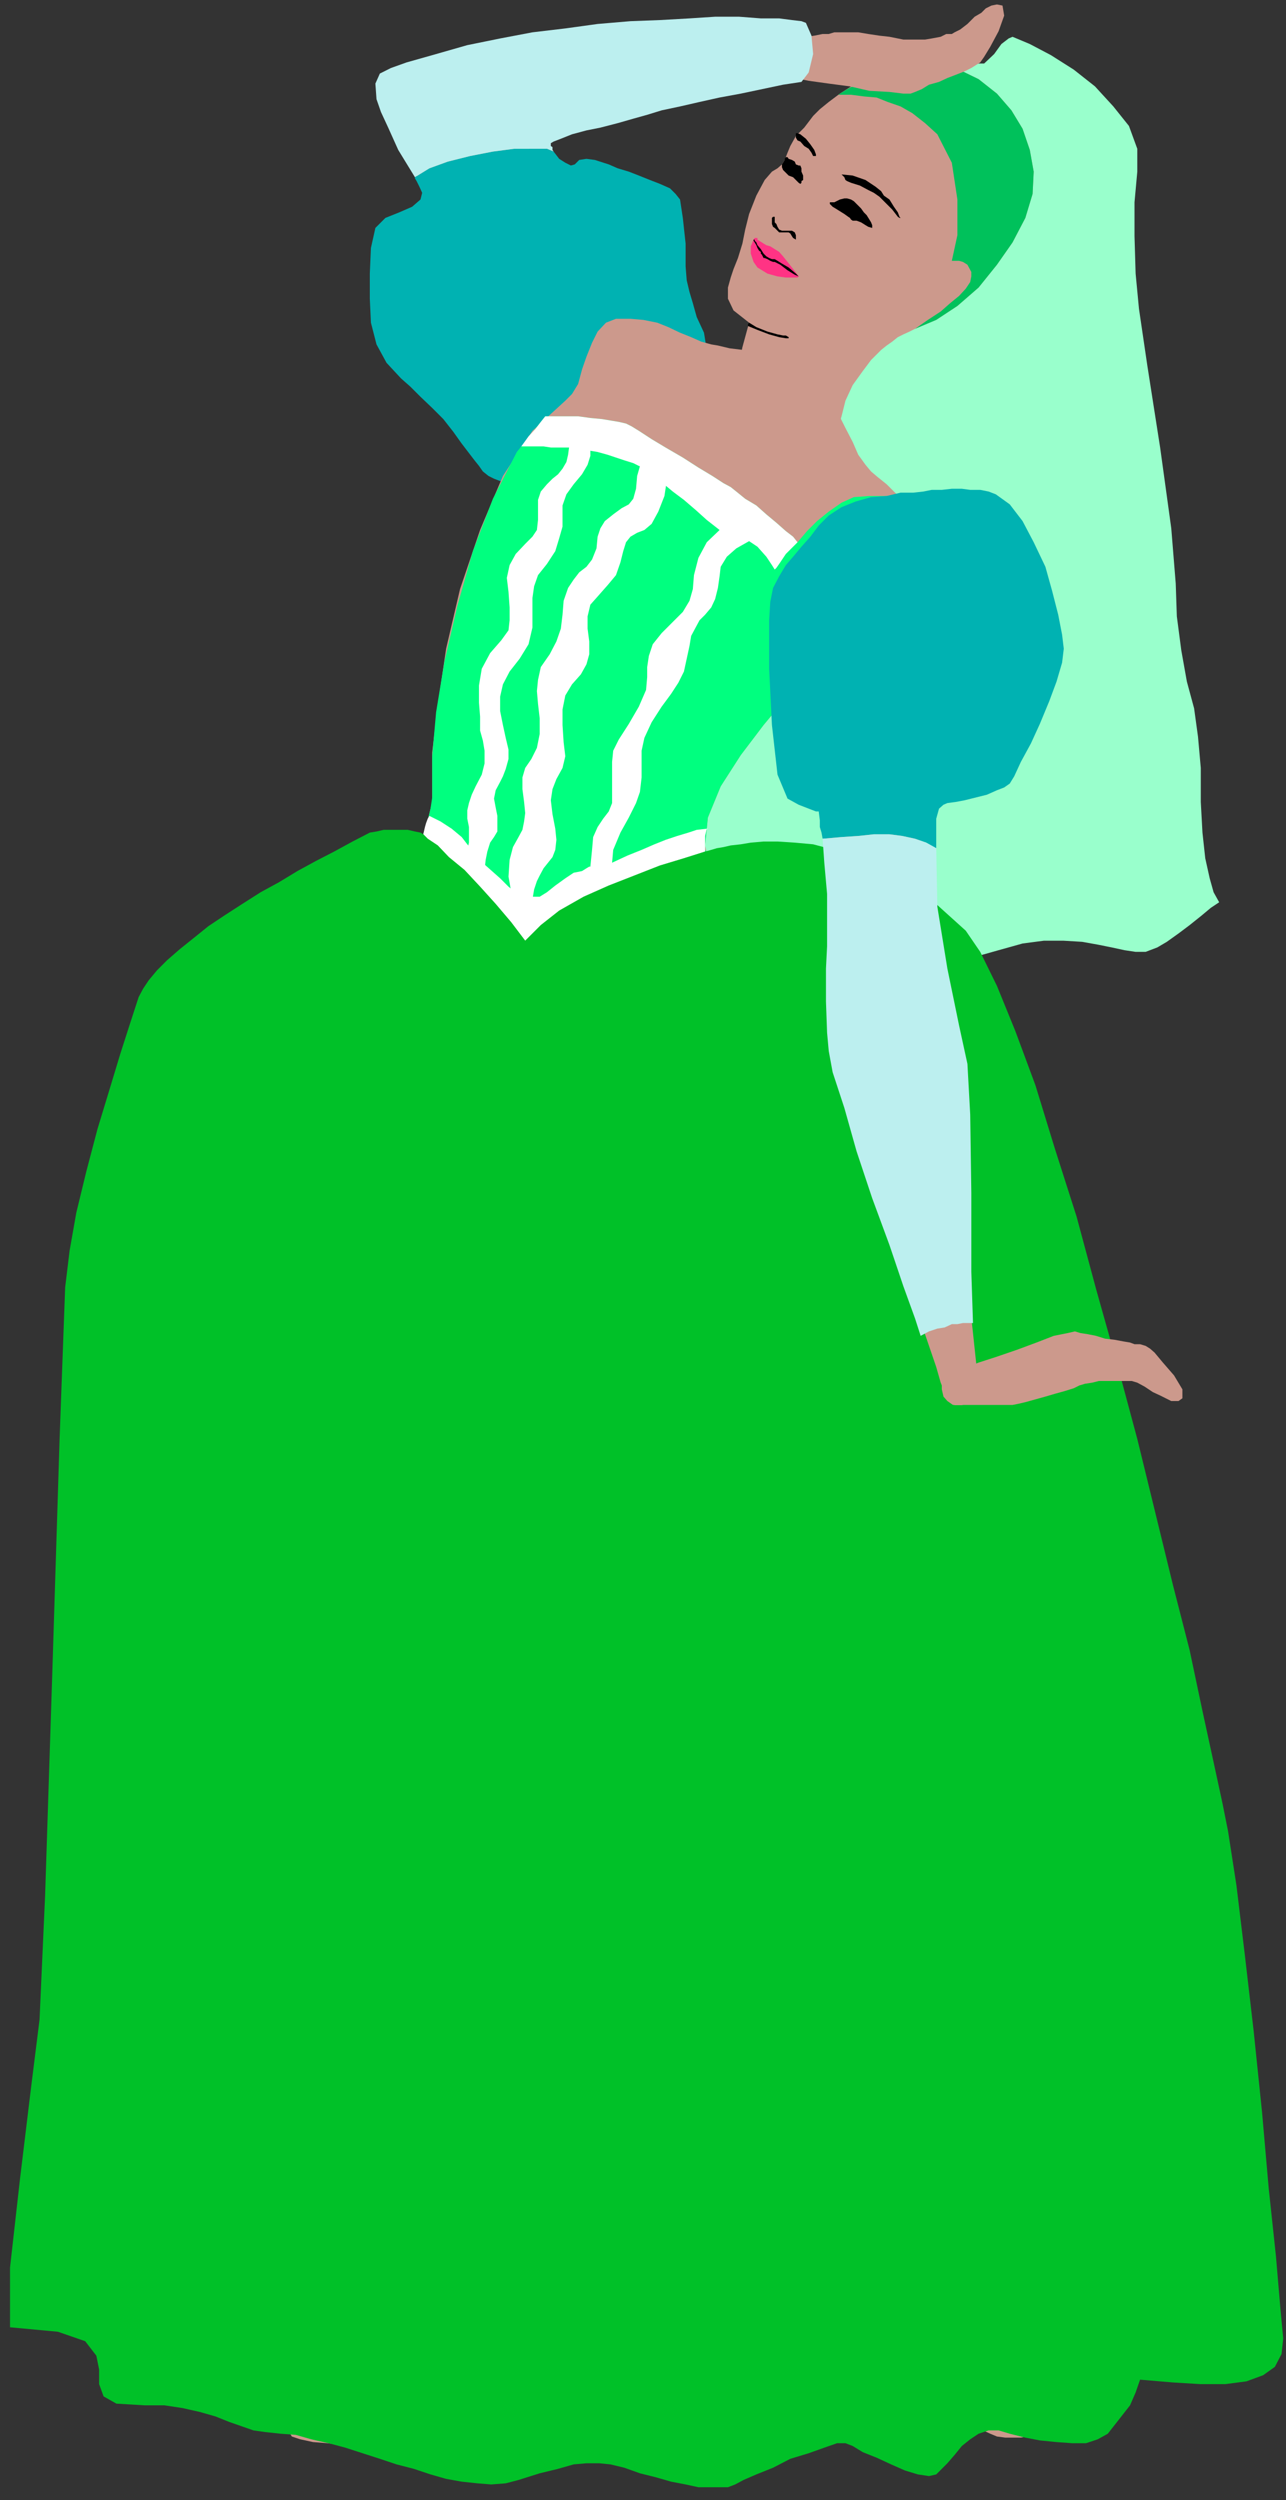 <?xml version="1.0" encoding="UTF-8" standalone="no"?>
<svg
   xmlns:ooo="http://xml.openoffice.org/svg/export"
   xmlns:dc="http://purl.org/dc/elements/1.1/"
   xmlns:cc="http://creativecommons.org/ns#"
   xmlns:rdf="http://www.w3.org/1999/02/22-rdf-syntax-ns#"
   xmlns:svg="http://www.w3.org/2000/svg"
   xmlns="http://www.w3.org/2000/svg"
   xmlns:sodipodi="http://sodipodi.sourceforge.net/DTD/sodipodi-0.dtd"
   xmlns:inkscape="http://www.inkscape.org/namespaces/inkscape"
   version="1.2"
   width="23.09mm"
   height="44.86mm"
   viewBox="0 0 2309 4486"
   preserveAspectRatio="xMidYMid"
   xml:space="preserve"
   id="svg160"
   sodipodi:docname="operawmn.svg"
   style="fill-rule:evenodd;stroke-width:28.222;stroke-linejoin:round"
   inkscape:version="0.92.5 (2060ec1f9f, 2020-04-08)"><rect x="0" y="0" width="2309" height="4486" fill="#333333" stroke="none"/><sodipodi:namedview
   pagecolor="#ffffff"
   bordercolor="#666666"
   borderopacity="1"
   objecttolerance="10"
   gridtolerance="10"
   guidetolerance="10"
   inkscape:pageopacity="0"
   inkscape:pageshadow="2"
   inkscape:window-width="664"
   inkscape:window-height="487"
   id="namedview162"
   showgrid="false"
   inkscape:zoom="0.2102413"
   inkscape:cx="43.653544"
   inkscape:cy="84.774801"
   inkscape:window-x="0"
   inkscape:window-y="0"
   inkscape:window-maximized="0"
   inkscape:current-layer="svg160" />
 <defs
   class="ClipPathGroup"
   id="defs8">
  <clipPath
   id="presentation_clip_path"
   clipPathUnits="userSpaceOnUse">
   <rect
   x="0"
   y="0"
   width="21000"
   height="29700"
   id="rect2" />
  </clipPath>
  <clipPath
   id="presentation_clip_path_shrink"
   clipPathUnits="userSpaceOnUse">
   <rect
   x="21"
   y="29"
   width="20958"
   height="29641"
   id="rect5" />
  </clipPath>
 </defs>
 <defs
   class="TextShapeIndex"
   id="defs12">
  <g
   ooo:slide="id1"
   ooo:id-list="id3"
   id="g10" />
 </defs>
 <defs
   class="EmbeddedBulletChars"
   id="defs44">
  <g
   id="bullet-char-template-57356"
   transform="matrix(4.8828125e-4,0,0,-4.8828125e-4,0,0)">
   <path
   d="M 580,1141 1163,571 580,0 -4,571 Z"
   id="path14"
   inkscape:connector-curvature="0" />
  </g>
  <g
   id="bullet-char-template-57354"
   transform="matrix(4.8828125e-4,0,0,-4.8828125e-4,0,0)">
   <path
   d="M 8,1128 H 1137 V 0 H 8 Z"
   id="path17"
   inkscape:connector-curvature="0" />
  </g>
  <g
   id="bullet-char-template-10146"
   transform="matrix(4.8828125e-4,0,0,-4.8828125e-4,0,0)">
   <path
   d="M 174,0 602,739 174,1481 1456,739 Z M 1358,739 309,1346 659,739 Z"
   id="path20"
   inkscape:connector-curvature="0" />
  </g>
  <g
   id="bullet-char-template-10132"
   transform="matrix(4.8828125e-4,0,0,-4.8828125e-4,0,0)">
   <path
   d="M 2015,739 1276,0 H 717 l 543,543 H 174 v 393 h 1086 l -543,545 h 557 z"
   id="path23"
   inkscape:connector-curvature="0" />
  </g>
  <g
   id="bullet-char-template-10007"
   transform="matrix(4.8828125e-4,0,0,-4.8828125e-4,0,0)">
   <path
   d="m 0,-2 c -7,16 -16,29 -25,39 l 381,530 c -94,256 -141,385 -141,387 0,25 13,38 40,38 9,0 21,-2 34,-5 21,4 42,12 65,25 l 27,-13 111,-251 280,301 64,-25 24,25 c 21,-10 41,-24 62,-43 C 886,937 835,863 770,784 769,783 710,716 594,584 L 774,223 c 0,-27 -21,-55 -63,-84 l 16,-20 C 717,90 699,76 672,76 641,76 570,178 457,381 L 164,-76 c -22,-34 -53,-51 -92,-51 -42,0 -63,17 -64,51 -7,9 -10,24 -10,44 0,9 1,19 2,30 z"
   id="path26"
   inkscape:connector-curvature="0" />
  </g>
  <g
   id="bullet-char-template-10004"
   transform="matrix(4.8828125e-4,0,0,-4.8828125e-4,0,0)">
   <path
   d="M 285,-33 C 182,-33 111,30 74,156 52,228 41,333 41,471 c 0,78 14,145 41,201 34,71 87,106 158,106 53,0 88,-31 106,-94 l 23,-176 c 8,-64 28,-97 59,-98 l 735,706 c 11,11 33,17 66,17 42,0 63,-15 63,-46 V 965 c 0,-36 -10,-64 -30,-84 L 442,47 C 390,-6 338,-33 285,-33 Z"
   id="path29"
   inkscape:connector-curvature="0" />
  </g>
  <g
   id="bullet-char-template-9679"
   transform="matrix(4.8828125e-4,0,0,-4.8828125e-4,0,0)">
   <path
   d="M 813,0 C 632,0 489,54 383,161 276,268 223,411 223,592 c 0,181 53,324 160,431 106,107 249,161 430,161 179,0 323,-54 432,-161 108,-107 162,-251 162,-431 0,-180 -54,-324 -162,-431 C 1136,54 992,0 813,0 Z"
   id="path32"
   inkscape:connector-curvature="0" />
  </g>
  <g
   id="bullet-char-template-8226"
   transform="matrix(4.8828125e-4,0,0,-4.8828125e-4,0,0)">
   <path
   d="m 346,457 c -73,0 -137,26 -191,78 -54,51 -81,114 -81,188 0,73 27,136 81,188 54,52 118,78 191,78 73,0 134,-26 185,-79 51,-51 77,-114 77,-187 0,-75 -25,-137 -76,-188 -50,-52 -112,-78 -186,-78 z"
   id="path35"
   inkscape:connector-curvature="0" />
  </g>
  <g
   id="bullet-char-template-8211"
   transform="matrix(4.8828125e-4,0,0,-4.8828125e-4,0,0)">
   <path
   d="M -4,459 H 1135 V 606 H -4 Z"
   id="path38"
   inkscape:connector-curvature="0" />
  </g>
  <g
   id="bullet-char-template-61548"
   transform="matrix(4.8828125e-4,0,0,-4.8828125e-4,0,0)">
   <path
   d="m 173,740 c 0,163 58,303 173,419 116,115 255,173 419,173 163,0 302,-58 418,-173 116,-116 174,-256 174,-419 0,-163 -58,-303 -174,-418 C 1067,206 928,148 765,148 601,148 462,206 346,322 231,437 173,577 173,740 Z"
   id="path41"
   inkscape:connector-curvature="0" />
  </g>
 </defs>
 <g
   id="g49"
   transform="translate(-9345,-12607)">
  <g
   id="id2"
   class="Master_Slide">
   <g
   id="bg-id2"
   class="Background" />
   <g
   id="bo-id2"
   class="BackgroundObjects" />
  </g>
 </g>
 <g
   class="SlideGroup"
   id="g158"
   transform="translate(-9345,-12607)">
  <g
   id="g156">
   <g
   id="container-id1">
    <g
   id="id1"
   class="Slide"
   clip-path="url(#presentation_clip_path)">
     <g
   class="Page"
   id="g152">
      <g
   class="Graphic"
   id="g150">
       <g
   id="id3">
        <rect
   class="BoundingBox"
   x="9345"
   y="12607"
   width="2309"
   height="4486"
   id="rect51"
   style="fill:none;stroke:none" />
        <path
   d="m 11006,12719 h 10 12 13 15 16 15 l 15,2 h 10 l 18,-17 13,-18 13,-10 7,-3 31,13 38,20 41,26 38,30 33,36 28,35 15,41 v 41 l -5,55 v 61 l 2,67 6,63 15,102 23,147 20,145 8,99 2,59 8,61 10,56 13,48 7,51 5,56 v 61 l 3,55 5,46 8,36 7,25 10,18 -15,10 -18,15 -20,16 -20,15 -21,15 -17,10 -21,8 h -18 l -20,-3 -23,-5 -25,-5 -28,-5 -33,-2 h -36 l -38,5 -43,12 -46,13 -51,5 -53,3 h -51 l -48,-5 -44,-8 -35,-8 -23,-12 -20,-16 -23,-15 -23,-20 -28,-20 -28,-18 -26,-15 -28,-16 -25,-7 5,-84 15,-94 26,-102 33,-102 35,-96 36,-87 31,-71 27,-48 31,-71 23,-84 15,-84 5,-74 v -43 l -2,-63 -3,-74 3,-79 12,-76 26,-64 41,-43 z"
   id="path53"
   inkscape:connector-curvature="0"
   style="fill:#99ffcc;stroke:none" />
        <path
   d="m 10988,13197 38,-16 38,-25 38,-33 33,-41 28,-40 23,-44 13,-43 2,-40 -7,-39 -13,-38 -20,-33 -26,-30 -33,-26 -35,-17 -41,-11 h -46 l -25,5 -26,8 -25,13 -26,12 -25,16 -20,15 -16,13 -12,12 -16,21 -15,15 -10,18 -5,12 -5,13 -5,8 -8,7 -10,6 -13,15 -15,28 -13,33 -7,28 -5,25 -8,26 -8,20 -5,15 -5,18 v 20 l 10,21 28,22 -12,44 -13,63 -10,66 7,51 10,18 11,15 15,13 15,10 18,8 18,2 18,-2 17,-8 31,-25 20,-31 13,-30 8,-26 7,-28 13,-28 18,-25 15,-20 8,-8 10,-10 10,-8 10,-7 10,-8 10,-5 11,-5 z"
   id="path55"
   inkscape:connector-curvature="0"
   style="fill:#cc998c;stroke:none" />
        <path
   d="m 11059,12904 -8,-10 -2,-13 2,-12 5,-10 11,-8 12,-3 h 13 l 10,8 8,10 2,10 v 13 l -7,10 -10,8 -11,5 -12,-3 z"
   id="path57"
   inkscape:connector-curvature="0"
   style="fill:#cc998c;stroke:none" />
        <path
   d="m 10721,13369 -8,-10 -2,-12 v -13 l 7,-10 10,-8 11,-2 h 12 l 10,7 8,10 5,11 -2,12 -5,10 -11,8 -12,5 -13,-2 z"
   id="path59"
   inkscape:connector-curvature="0"
   style="fill:#cc998c;stroke:none" />
        <path
   d="m 10779,13103 -2,2 h -3 -5 -2 -11 l -15,-2 -18,-5 -18,-11 -7,-10 -5,-15 v -13 l 5,-12 2,-3 h 3 v 0 h 2 v 3 l 3,2 5,3 3,2 5,3 7,2 8,5 8,5 7,8 8,10 8,10 10,13 z"
   id="path61"
   inkscape:connector-curvature="0"
   style="fill:#ff3384;stroke:none" />
        <path
   d="m 10774,13034 v -5 l -2,-5 -5,-3 h -6 -5 -7 l -5,-2 -3,-5 -2,-5 -3,-3 v 0 -3 -2 -5 h -3 l -2,2 v 5 6 l 2,5 3,2 3,3 5,5 h 2 5 3 5 2 l 3,2 3,5 2,3 5,3 z"
   id="path63"
   inkscape:connector-curvature="0"
   style="fill:#000000;stroke:none" />
        <path
   d="m 10698,13037 v 0 2 0 l 2,3 3,5 2,5 3,5 3,2 v 3 l 2,2 3,6 h 2 l 5,2 5,3 5,2 h 3 l 10,5 13,10 13,8 7,3 -5,-5 -13,-11 -12,-7 -8,-5 -5,-3 h -5 l -5,-2 -5,-3 -5,-5 -5,-8 -6,-7 -2,-5 -3,-3 v 0 -2 z"
   id="path65"
   inkscape:connector-curvature="0"
   style="fill:#000000;stroke:none" />
        <path
   d="m 10690,13186 13,8 20,8 18,5 10,2 h 5 l 5,3 v 2 h -5 l -12,-2 -18,-5 -21,-8 -17,-7 v 0 -3 z"
   id="path67"
   inkscape:connector-curvature="0"
   style="fill:#000000;stroke:none" />
        <path
   d="m 10787,12930 v -8 l -3,-7 v -6 l -2,-5 h -3 l -5,-2 -2,-5 -5,-3 -6,-2 -2,-3 v 0 h -3 l -2,3 v 2 l -3,5 -2,3 v 2 3 l 2,5 5,5 5,5 8,3 5,5 5,5 3,2 2,-2 v -3 z"
   id="path69"
   inkscape:connector-curvature="0"
   style="fill:#000000;stroke:none" />
        <path
   d="m 10856,12920 2,2 3,3 2,5 3,2 7,3 16,5 15,8 10,5 10,7 10,10 13,13 10,13 3,2 h 2 l -2,-2 -3,-8 -7,-10 -8,-13 -10,-7 -5,-8 -10,-8 -18,-12 -23,-8 z"
   id="path71"
   inkscape:connector-curvature="0"
   style="fill:#000000;stroke:none" />
        <path
   d="m 10807,12876 -7,-10 -8,-10 -10,-8 -5,-2 h -3 v 5 3 l 3,5 5,2 7,8 8,5 5,7 3,6 h 5 v -3 z"
   id="path73"
   inkscape:connector-curvature="0"
   style="fill:#000000;stroke:none" />
        <path
   d="m 10838,12970 h 5 l 10,-5 8,-2 h 5 l 7,2 5,3 8,8 5,5 5,7 5,5 5,8 3,5 2,5 v 3 2 l -7,-2 -5,-3 -8,-5 -8,-3 h -5 -2 l -3,-2 -2,-3 -3,-2 -7,-5 -8,-5 -8,-5 -5,-3 -2,-2 -3,-3 v -3 z"
   id="path75"
   inkscape:connector-curvature="0"
   style="fill:#000000;stroke:none" />
        <path
   d="m 10850,12777 16,-10 15,-8 18,-10 15,-7 18,-8 15,-5 18,-5 15,-3 h 46 l 41,11 35,17 33,26 26,30 20,33 13,38 7,39 -2,40 -13,43 -23,44 -28,40 -33,41 -38,33 -38,25 -38,16 23,-16 23,-15 17,-15 16,-13 12,-13 8,-12 2,-10 v -8 l -7,-13 -8,-5 -7,-2 h -13 l 10,-46 v -64 l -10,-66 -26,-51 -22,-20 -23,-18 -21,-12 -23,-8 -20,-8 -23,-2 -23,-3 z"
   id="path77"
   inkscape:connector-curvature="0"
   style="fill:#00c15b;stroke:none" />
        <path
   d="m 10667,14559 v -13 l -2,-12 -8,-8 -13,-5 h -12 l -13,5 -8,8 -5,12 v 13 l 5,10 8,10 10,5 h 13 l 13,-5 7,-7 z"
   id="path79"
   inkscape:connector-curvature="0"
   style="fill:#cc998c;stroke:none" />
        <path
   d="m 11051,16602 -7,-94 -8,-155 -10,-160 -8,-114 -7,-38 -11,-43 -15,-44 -15,-43 -18,-38 -13,-36 -10,-25 -7,-15 -8,-18 -8,-18 -2,-18 v -17 l -3,-49 -7,-56 -11,-50 -10,-36 -5,-20 -2,-23 v -23 l 2,-31 3,-33 2,-61 v -89 -106 l -7,-120 -13,-129 -20,-135 -33,-130 -11,-30 -10,-33 -15,-38 -20,-39 -26,-35 -30,-31 -38,-25 -44,-15 -35,-3 -33,5 -28,13 -26,20 -20,28 -20,33 -16,38 -10,44 -2,53 2,74 10,78 13,61 13,41 20,69 28,89 31,96 28,97 25,89 20,68 10,41 13,56 13,66 15,64 13,40 15,36 20,48 21,49 10,35 5,43 5,69 3,71 5,56 10,38 20,61 26,76 30,87 28,84 28,78 23,64 15,41 11,30 15,36 15,35 15,23 16,21 17,20 16,18 12,2 8,-15 v -25 l -3,-31 -2,-30 -3,-23 3,-16 v -12 z"
   id="path81"
   inkscape:connector-curvature="0"
   style="fill:#cc998c;stroke:none" />
        <path
   d="m 11054,16689 v -13 l -5,-10 -8,-10 -13,-5 h -12 l -13,5 -8,7 -5,13 v 13 l 5,10 8,10 13,5 h 12 l 11,-5 10,-7 z"
   id="path83"
   inkscape:connector-curvature="0"
   style="fill:#cc998c;stroke:none" />
        <path
   d="m 10970,16623 8,-5 7,-3 10,-2 11,-3 10,3 12,2 8,5 10,8 13,15 23,26 25,30 31,36 28,35 23,31 17,25 8,15 8,26 5,33 -5,38 -23,36 -8,5 -13,2 h -12 -16 l -15,-2 -12,-5 -13,-6 -8,-7 -7,-13 -13,-18 -13,-28 -15,-28 -15,-33 -16,-30 -15,-31 -10,-22 -20,-41 -16,-36 -5,-30 z"
   id="path85"
   inkscape:connector-curvature="0"
   style="fill:#cc998c;stroke:none" />
        <path
   d="m 11044,16707 -10,5 -13,2 -13,-2 -10,-8 -8,-10 -2,-13 2,-10 8,-10 10,-8 13,-2 13,2 10,8 7,10 3,13 -3,13 z"
   id="path87"
   inkscape:connector-curvature="0"
   style="fill:#cc998c;stroke:none" />
        <path
   d="m 10238,16793 h -13 l -10,-8 -8,-7 -5,-13 v -13 l 5,-10 8,-7 12,-5 h 13 l 10,5 8,7 5,13 v 13 l -5,10 -8,10 z"
   id="path89"
   inkscape:connector-curvature="0"
   style="fill:#cc998c;stroke:none" />
        <path
   d="m 10238,16676 20,-2 20,5 18,12 5,23 -5,26 -5,25 -8,28 -5,33 -2,33 -5,28 -11,23 -20,10 h -13 l -15,3 -15,2 -15,3 -13,2 -15,3 -13,5 -10,5 -10,5 -11,8 -10,7 -12,8 -13,5 -13,8 -13,5 -15,2 -20,3 h -23 -28 l -31,-3 -25,-2 -23,-5 -15,-5 -5,-8 5,-18 10,-15 13,-13 15,-10 13,-8 18,-10 25,-12 28,-18 28,-15 25,-16 21,-12 15,-11 13,-10 15,-18 23,-22 23,-23 23,-21 22,-20 21,-15 z"
   id="path91"
   inkscape:connector-curvature="0"
   style="fill:#cc998c;stroke:none" />
        <path
   d="m 10090,14612 -2,-12 2,-13 5,-10 10,-8 13,-2 13,2 10,5 8,10 2,13 -2,13 -6,10 -10,8 -12,2 -13,-2 -10,-5 z"
   id="path93"
   inkscape:connector-curvature="0"
   style="fill:#cc998c;stroke:none" />
        <path
   d="m 10184,16691 -2,-35 -11,-59 -12,-71 -16,-81 -15,-84 -12,-76 -13,-66 -5,-46 v -81 l 10,-92 13,-79 7,-45 3,-21 2,-18 v -17 l -5,-18 -10,-48 -5,-56 v -51 -36 -23 l -3,-23 -5,-22 -7,-28 -10,-31 -18,-61 -21,-86 -22,-104 -23,-120 -18,-130 -8,-134 v -132 l 3,-31 5,-38 5,-38 13,-43 15,-39 23,-38 30,-30 41,-26 36,-12 33,-3 30,8 31,13 28,22 25,28 23,33 20,41 16,51 12,71 8,76 2,64 -7,114 -13,193 -13,194 -5,114 3,58 2,69 -2,64 -3,43 -7,38 -8,51 -8,51 -5,38 5,43 13,66 13,71 7,56 -5,104 -17,171 -18,172 -13,110 -5,30 -5,41 -8,35 -10,28 -10,23 -10,23 -13,20 -10,6 -10,-13 -8,-26 -5,-28 -5,-30 -3,-23 -5,-13 -2,-12 z"
   id="path95"
   inkscape:connector-curvature="0"
   style="fill:#cc998c;stroke:none" />
        <path
   d="m 10205,16775 -3,-12 v -13 l 8,-10 10,-8 12,-2 11,2 10,5 7,10 3,13 v 13 l -8,10 -10,8 -13,2 -10,-2 -10,-6 z"
   id="path97"
   inkscape:connector-curvature="0"
   style="fill:#cc998c;stroke:none" />
        <path
   d="m 10385,13375 48,48 51,20 49,-2 43,-23 30,-33 16,-46 -6,-51 -27,-53 -13,-15 -18,-16 -18,-20 -20,-20 -20,-21 -18,-20 -16,-18 -12,-18 -13,-23 -18,-27 -23,-28 -23,-31 -22,-28 -23,-28 -18,-23 -15,-20 -8,-10 v -5 l 3,-5 12,-3 33,-5 38,-10 41,-10 43,-16 44,-12 43,-16 41,-12 35,-10 15,-3 18,-3 15,-2 18,-3 h 18 15 l 16,-2 h 15 l 13,-3 10,-7 7,-10 5,-13 v -13 l -2,-10 -10,-10 -10,-5 -28,-5 -34,-5 -35,-3 -41,-3 h -40 -44 -45 l -46,3 -44,3 -45,2 -41,5 -41,5 -35,5 -33,5 -31,5 -23,6 -25,7 -23,5 -23,5 -18,5 -18,6 -15,7 -7,8 -5,7 v 18 l 2,21 8,22 12,28 16,31 25,43 33,56 36,58 35,61 33,54 28,46 21,28 15,20 15,23 15,20 13,20 15,23 13,18 13,18 z"
   id="path99"
   inkscape:connector-curvature="0"
   style="fill:#cc998c;stroke:none" />
        <path
   d="m 10764,12683 10,5 10,8 3,13 v 12 l -5,13 -8,8 -10,5 h -13 l -12,-5 -8,-10 -5,-11 v -12 l 5,-13 8,-8 12,-5 z"
   id="path101"
   inkscape:connector-curvature="0"
   style="fill:#cc998c;stroke:none" />
        <path
   d="m 10482,13281 12,5 8,10 5,10 v 13 l -5,12 -8,8 -12,5 h -13 l -13,-5 -7,-8 -5,-12 v -13 l 5,-13 10,-7 10,-5 z"
   id="path103"
   inkscape:connector-curvature="0"
   style="fill:#cc998c;stroke:none" />
        <path
   d="m 10751,12683 -12,5 -8,8 -8,10 v 13 l 5,13 8,7 10,8 h 13 13 l 25,5 36,5 38,5 35,8 36,2 25,3 h 13 l 8,-3 12,-5 13,-8 18,-5 15,-7 13,-5 13,-5 7,-3 10,-5 8,-5 8,-5 7,-10 11,-18 15,-28 10,-28 -3,-18 -10,-2 -10,2 -10,5 -8,8 -12,7 -13,13 -13,10 -10,5 -5,3 h -10 l -10,5 -16,3 -12,2 h -16 -12 -11 l -10,-2 -15,-3 -18,-2 -20,-3 -18,-3 h -18 -15 -10 l -10,3 h -11 l -15,3 -13,2 -15,5 -12,3 h -11 z"
   id="path105"
   inkscape:connector-curvature="0"
   style="fill:#cc998c;stroke:none" />
        <path
   d="m 10789,12711 v 13 l -5,10 -10,8 -13,5 h -12 l -13,-8 -8,-7 -2,-13 v -13 l 7,-10 8,-8 13,-5 h 13 l 10,5 7,10 z"
   id="path107"
   inkscape:connector-curvature="0"
   style="fill:#cc998c;stroke:none" />
        <path
   d="m 10609,13204 5,31 13,46 7,45 -5,31 -5,5 -8,10 -7,10 -8,13 -10,13 -13,12 -12,13 -16,10 -15,5 -28,3 -33,2 h -36 -38 l -35,3 -31,5 -23,8 -28,5 h -20 l -18,-3 -13,-5 -10,-5 -10,-8 -7,-10 -8,-10 -10,-13 -13,-17 -15,-21 -18,-23 -20,-20 -21,-20 -18,-18 -17,-15 -26,-28 -18,-33 -10,-39 -2,-43 v -45 l 2,-46 8,-36 18,-18 25,-10 23,-10 15,-13 3,-12 -5,-11 -5,-10 -3,-5 v -2 l 26,-16 33,-12 40,-10 41,-8 38,-5 h 36 23 l 12,5 10,13 11,7 10,5 7,-2 8,-8 13,-2 15,2 25,8 16,7 20,6 18,7 20,8 18,7 18,8 10,10 8,10 5,33 5,46 v 41 l 2,25 5,21 6,20 7,25 z"
   id="path109"
   inkscape:connector-curvature="0"
   style="fill:#00b2b2;stroke:none" />
        <path
   d="m 10339,12879 -12,-5 h -23 -36 l -38,5 -41,8 -40,10 -33,12 -26,16 -30,-49 -18,-40 -13,-28 -8,-23 -2,-28 8,-18 20,-10 28,-10 53,-15 56,-16 59,-12 58,-11 59,-7 58,-8 59,-5 53,-2 53,-3 46,-3 h 43 l 39,3 h 33 l 23,3 17,2 8,3 10,23 3,33 -8,33 -13,17 -33,5 -38,8 -38,8 -38,7 -36,8 -35,8 -33,7 -26,8 -25,7 -28,8 -31,8 -25,5 -26,7 -20,8 -13,5 -5,3 v 5 l 3,2 v 5 z"
   id="path111"
   inkscape:connector-curvature="0"
   style="fill:#bcefef;stroke:none" />
        <path
   d="m 10800,13283 -18,-13 -26,-12 -25,-11 -26,-5 -25,-7 -25,-3 -21,-5 -12,-2 -18,-5 -18,-8 -20,-8 -21,-10 -20,-8 -25,-5 -23,-2 h -26 l -18,7 -15,16 -10,20 -10,25 -8,23 -7,26 -11,18 -12,12 -59,54 -53,81 -41,97 -36,106 -25,107 -15,102 -10,84 v 63 26 l -8,33 -10,35 -13,38 -13,38 -12,36 -11,31 -7,22 -18,92 -15,109 -8,115 3,109 5,15 7,10 11,8 12,5 36,10 36,8 35,7 41,3 38,2 43,3 46,-3 48,-2 54,-5 56,-10 56,-16 56,-15 53,-18 48,-17 41,-21 36,-18 7,-5 5,-10 v -10 -13 l -2,-35 -8,-69 -15,-81 -26,-74 -15,-30 -15,-31 -20,-30 -18,-31 -18,-30 -15,-28 -11,-26 -5,-23 5,-50 23,-56 36,-56 41,-54 40,-48 38,-38 31,-26 15,-12 36,-18 30,-20 31,-26 25,-28 21,-28 15,-28 10,-28 3,-25 -5,-20 -8,-21 -13,-17 -15,-18 -18,-16 -15,-15 -15,-12 -13,-11 -10,-12 -13,-18 -10,-23 -13,-25 -13,-26 -15,-23 -18,-23 z"
   id="path113"
   inkscape:connector-curvature="0"
   style="fill:#cc998c;stroke:none" />
        <path
   d="m 10479,13344 13,-2 10,-8 5,-10 v -13 l -2,-13 -8,-10 -10,-5 -13,-2 -13,5 -10,7 -5,10 -2,11 5,12 7,10 10,8 z"
   id="path115"
   inkscape:connector-curvature="0"
   style="fill:#cc998c;stroke:none" />
        <path
   d="m 10744,13377 12,-5 11,-8 5,-10 2,-12 -5,-13 -8,-10 -10,-5 h -12 l -13,2 -8,8 -7,10 v 13 l 2,12 8,10 10,6 z"
   id="path117"
   inkscape:connector-curvature="0"
   style="fill:#cc998c;stroke:none" />
        <path
   d="m 10891,13685 13,-5 10,-8 5,-10 v -13 l -2,-13 -8,-10 -10,-5 -13,-2 -13,5 -10,7 -5,10 -2,13 5,13 7,10 10,5 z"
   id="path119"
   inkscape:connector-curvature="0"
   style="fill:#cc998c;stroke:none" />
        <path
   d="m 10639,14584 13,-5 10,-7 5,-10 3,-13 -5,-13 -8,-10 -10,-5 h -13 l -12,2 -8,8 -8,10 v 13 l 3,13 7,10 11,5 z"
   id="path121"
   inkscape:connector-curvature="0"
   style="fill:#cc998c;stroke:none" />
        <path
   d="m 10121,14630 12,-2 10,-8 8,-10 v -13 l -2,-13 -8,-10 -10,-7 h -13 l -13,2 -10,8 -7,10 v 13 l 2,12 8,11 10,7 z"
   id="path123"
   inkscape:connector-curvature="0"
   style="fill:#cc998c;stroke:none" />
        <path
   d="m 10970,13507 15,18 13,17 10,21 3,20 -3,25 -10,28 -15,28 -21,28 -25,28 -31,26 -30,20 -36,18 -15,12 -31,26 -38,38 -40,48 -41,54 -36,56 -23,56 -5,50 v 3 2 3 l 3,3 h -3 l -38,12 -43,13 -46,18 -46,18 -45,20 -44,25 -33,26 -28,28 -25,-33 -28,-33 -28,-31 -28,-30 -28,-23 -20,-21 -18,-12 -8,-8 8,-25 5,-21 3,-20 v -18 -56 l 7,-79 15,-91 23,-99 28,-99 36,-94 43,-84 51,-64 h 31 28 l 22,3 21,2 18,3 12,2 13,3 10,5 13,8 23,15 25,15 31,18 28,18 25,15 20,13 13,7 10,8 16,13 20,12 18,16 18,15 17,15 13,10 8,10 17,-20 18,-18 21,-17 23,-16 22,-10 28,-2 h 31 z"
   id="path125"
   inkscape:connector-curvature="0"
   style="fill:#00ff7f;stroke:none" />
        <path
   d="m 10324,13354 h 31 28 l 22,3 21,2 18,3 12,2 13,3 10,5 13,8 23,15 25,15 31,18 28,18 25,15 20,13 13,7 10,8 16,13 20,12 18,16 18,15 17,15 13,10 8,10 -21,21 -10,15 -7,10 -3,3 -5,-8 -10,-15 -16,-18 -15,-10 -23,13 -17,15 -11,18 -2,17 -3,21 -5,20 -7,15 -11,13 -10,10 -7,13 -8,15 -3,18 -5,23 -5,23 -10,20 -13,20 -17,23 -18,28 -13,28 -5,23 v 23 25 l -3,26 -7,20 -13,26 -15,27 -13,31 -2,23 28,-13 25,-10 23,-10 20,-8 21,-7 20,-6 15,-5 18,-2 -3,13 v 10 7 11 l -38,12 -43,13 -46,18 -46,18 -45,20 -44,25 -33,26 -28,28 -25,-33 -28,-33 -28,-31 -28,-30 -28,-23 -20,-21 -18,-12 -8,-8 3,-13 2,-7 3,-8 3,-5 20,10 20,13 18,15 10,13 13,15 20,23 26,23 15,15 10,8 15,5 16,5 h 15 l 13,-8 15,-12 18,-13 15,-10 15,-3 8,-5 5,-3 h 2 l 3,-30 2,-23 8,-18 10,-15 10,-13 6,-15 v -18 -17 -18 -21 l 2,-20 10,-20 18,-28 18,-31 13,-30 2,-23 v -18 l 3,-20 7,-21 16,-20 20,-20 18,-18 12,-20 6,-21 2,-25 8,-31 15,-28 23,-22 -23,-18 -20,-18 -21,-18 -20,-15 -18,-15 -18,-16 -12,-10 -13,-5 -10,-5 -16,-5 -15,-5 -15,-5 -18,-5 -18,-3 -15,-2 -13,-3 h -12 -13 -13 l -13,-2 h -12 -10 -11 -7 l 13,-18 12,-13 10,-13 z"
   id="path127"
   inkscape:connector-curvature="0"
   style="fill:#ffffff;stroke:none" />
        <path
   d="m 10263,14208 10,8 10,2 11,3 h 7 l 3,-18 5,-15 5,-10 7,-13 8,-10 8,-10 5,-13 2,-18 -2,-20 -5,-26 -3,-25 3,-20 7,-18 11,-20 5,-21 -3,-25 -2,-31 v -28 l 5,-25 12,-20 16,-18 10,-18 5,-18 v -23 l -3,-23 v -22 l 5,-21 16,-18 15,-17 15,-18 8,-23 5,-20 5,-16 8,-10 12,-7 13,-5 13,-11 12,-22 11,-28 5,-33 -18,-13 -10,-8 -10,-5 -8,-5 -8,28 -2,23 -5,18 -8,10 -13,7 -15,11 -15,12 -8,13 -5,15 -2,21 -8,20 -10,13 -13,10 -10,13 -10,15 -8,23 -2,25 -3,25 -8,23 -12,23 -16,23 -5,23 -2,20 2,23 3,26 v 28 l -5,25 -10,20 -11,16 -5,17 v 21 l 3,23 2,20 -2,15 -3,15 -7,13 -10,18 -6,23 -2,30 z"
   id="path129"
   inkscape:connector-curvature="0"
   style="fill:#ffffff;stroke:none" />
        <path
   d="m 10184,14132 8,10 7,10 11,8 5,8 2,-18 3,-15 5,-16 7,-10 6,-10 v -15 -13 l -3,-15 -3,-16 3,-15 8,-15 5,-10 5,-13 5,-18 v -17 l -5,-21 -5,-23 -5,-25 v -26 l 5,-22 12,-23 18,-23 16,-26 7,-30 v -31 -22 l 3,-21 7,-20 16,-20 15,-23 7,-23 6,-21 v -17 -21 l 7,-20 13,-18 15,-18 10,-17 5,-16 v -15 l -12,-2 h -10 -8 -8 l -2,15 -3,13 -7,12 -8,10 -10,8 -10,10 -11,13 -5,15 v 21 15 l -2,18 -8,12 -13,13 -17,18 -11,20 -5,23 3,25 2,28 v 23 l -2,18 -13,18 -20,23 -15,28 -5,30 v 31 l 2,25 v 25 l 5,18 3,18 v 23 l -5,20 -11,21 -7,15 -5,15 -3,13 v 15 l 3,15 v 16 12 z"
   id="path131"
   inkscape:connector-curvature="0"
   style="fill:#ffffff;stroke:none" />
        <path
   d="m 10288,14295 -25,-33 -28,-33 -28,-31 -28,-30 -28,-23 -20,-21 -18,-12 -8,-8 -5,-3 -10,-2 -13,-3 h -12 -16 -15 l -13,3 -12,2 -31,16 -33,18 -33,17 -33,18 -33,20 -33,18 -33,21 -31,20 -30,20 -26,21 -25,20 -23,20 -18,18 -15,18 -10,15 -8,15 -15,46 -18,56 -20,66 -21,69 -20,76 -18,74 -12,68 -8,66 -10,272 -13,417 -13,402 -10,223 -15,120 -20,165 -18,160 v 107 l 86,8 49,17 20,26 5,25 v 26 l 8,22 23,13 50,3 h 36 l 33,5 31,7 28,8 25,10 23,8 20,7 21,3 28,3 27,2 28,8 31,7 30,8 31,10 31,10 30,10 31,8 30,10 28,8 28,5 28,3 25,2 26,-2 23,-6 38,-12 33,-8 28,-8 23,-2 h 23 l 20,2 25,6 28,10 28,7 28,8 26,5 23,5 h 20 18 15 l 13,-5 15,-8 23,-10 30,-12 31,-16 33,-10 28,-10 23,-8 h 15 l 13,5 18,11 25,10 26,12 25,11 23,7 20,3 13,-3 10,-10 10,-10 13,-15 13,-16 15,-12 15,-10 18,-6 h 18 l 20,6 28,7 26,5 30,3 28,2 h 25 l 21,-7 18,-10 22,-28 18,-23 10,-23 8,-23 59,5 50,3 h 44 l 38,-5 30,-11 21,-15 12,-23 3,-28 -5,-53 -8,-94 -13,-122 -12,-137 -15,-145 -16,-138 -15,-124 -15,-97 -10,-50 -16,-74 -20,-92 -23,-109 -30,-117 -31,-127 -33,-135 -36,-134 -38,-135 -35,-130 -39,-122 -35,-114 -36,-97 -33,-81 -30,-61 -26,-38 -51,-46 -48,-35 -48,-28 -46,-21 -43,-15 -38,-10 -33,-3 -31,-2 h -25 l -23,2 -18,3 -18,2 -13,3 -12,2 -10,3 -11,3 -38,12 -43,13 -46,18 -46,18 -45,20 -44,25 -33,26 z"
   id="path133"
   inkscape:connector-curvature="0"
   style="fill:#00c128;stroke:none" />
        <path
   d="m 11069,15128 h -13 l -10,-7 -7,-8 -3,-13 v -12 l 8,-11 7,-7 13,-5 13,-3 25,-10 31,-10 38,-13 35,-13 31,-12 25,-5 13,-3 10,3 13,2 15,3 16,5 17,2 16,3 12,2 8,3 h 10 l 10,3 8,5 8,7 15,18 20,23 15,25 v 16 l -7,5 h -13 l -10,-5 -10,-5 -13,-6 -15,-10 -13,-7 -10,-3 h -5 -10 -13 -15 -16 l -12,3 -13,2 -10,3 -10,5 -16,5 -18,5 -17,5 -18,5 -18,5 -13,3 -10,2 h -10 -10 -15 -16 -12 -13 -10 z"
   id="path135"
   inkscape:connector-curvature="0"
   style="fill:#cc998c;stroke:none" />
        <path
   d="m 11102,15095 -5,-12 -8,-11 -10,-7 h -12 l -13,5 -8,7 -7,11 v 12 l 2,13 8,8 10,7 h 13 l 12,-2 11,-8 5,-10 z"
   id="path137"
   inkscape:connector-curvature="0"
   style="fill:#cc998c;stroke:none" />
        <path
   d="m 11072,15128 12,-5 11,-7 5,-11 2,-12 -5,-13 -8,-10 -10,-5 h -12 l -13,5 -8,7 -7,11 v 12 l 2,13 8,8 10,7 z"
   id="path139"
   inkscape:connector-curvature="0"
   style="fill:#cc998c;stroke:none" />
        <path
   d="m 11039,15100 2,13 8,8 10,7 h 13 l 12,-5 11,-7 5,-11 2,-12 -20,-188 -8,-168 -2,-125 v -58 l -13,-69 -18,-66 -18,-58 -10,-41 -7,-89 -13,-163 -10,-160 v -89 l 7,-48 5,-46 v -45 l -2,-41 -13,-33 -18,-26 -30,-15 -41,-2 -30,7 -28,13 -23,18 -21,23 -15,25 -10,28 -5,31 v 27 l 2,21 11,43 10,58 12,69 16,74 12,74 11,68 7,61 5,84 -2,84 v 71 51 l 7,43 13,46 15,48 18,48 15,44 16,40 12,33 8,26 8,30 12,38 16,46 15,43 15,44 13,38 8,28 z"
   id="path141"
   inkscape:connector-curvature="0"
   style="fill:#cc998c;stroke:none" />
        <path
   d="m 10891,13685 13,-5 10,-8 5,-10 v -13 l -2,-13 -8,-10 -10,-5 -13,-2 -13,5 -10,7 -5,10 -2,13 5,13 7,10 10,5 z"
   id="path143"
   inkscape:connector-curvature="0"
   style="fill:#cc998c;stroke:none" />
        <path
   d="m 11133,13494 -13,-5 -15,-3 h -18 l -15,-2 h -18 l -18,2 h -18 l -15,3 -18,2 h -23 l -25,6 -28,2 -28,8 -25,10 -23,15 -18,18 -15,20 -16,18 -15,18 -13,15 -12,20 -11,21 -5,25 -2,33 v 87 l 5,101 10,89 18,43 20,11 18,7 13,5 h 5 l 2,16 v 12 l 3,10 2,11 34,-3 30,-2 28,-3 h 28 l 23,3 23,5 20,7 18,10 v -28 -25 l 5,-18 8,-7 7,-3 15,-2 16,-3 20,-5 20,-5 18,-8 13,-5 10,-7 8,-13 12,-26 18,-33 16,-35 17,-41 13,-35 10,-34 3,-25 -3,-25 -7,-36 -11,-43 -12,-43 -21,-44 -20,-38 -23,-30 z"
   id="path145"
   inkscape:connector-curvature="0"
   style="fill:#00b2b2;stroke:none" />
        <path
   d="m 11026,14129 -18,-10 -20,-7 -23,-5 -23,-3 h -28 l -28,3 -30,2 -34,3 3,43 5,56 v 56 38 l -2,40 v 59 l 2,56 3,33 7,38 21,64 22,78 28,84 31,84 25,74 21,58 10,31 15,-8 15,-5 13,-2 13,-6 h 10 l 10,-2 h 10 8 l -3,-92 v -142 l -2,-140 -5,-91 -15,-69 -21,-102 -18,-111 z"
   id="path147"
   inkscape:connector-curvature="0"
   style="fill:#bcefef;stroke:none" />
       </g>
      </g>
     </g>
    </g>
   </g>
  </g>
 </g>
</svg>